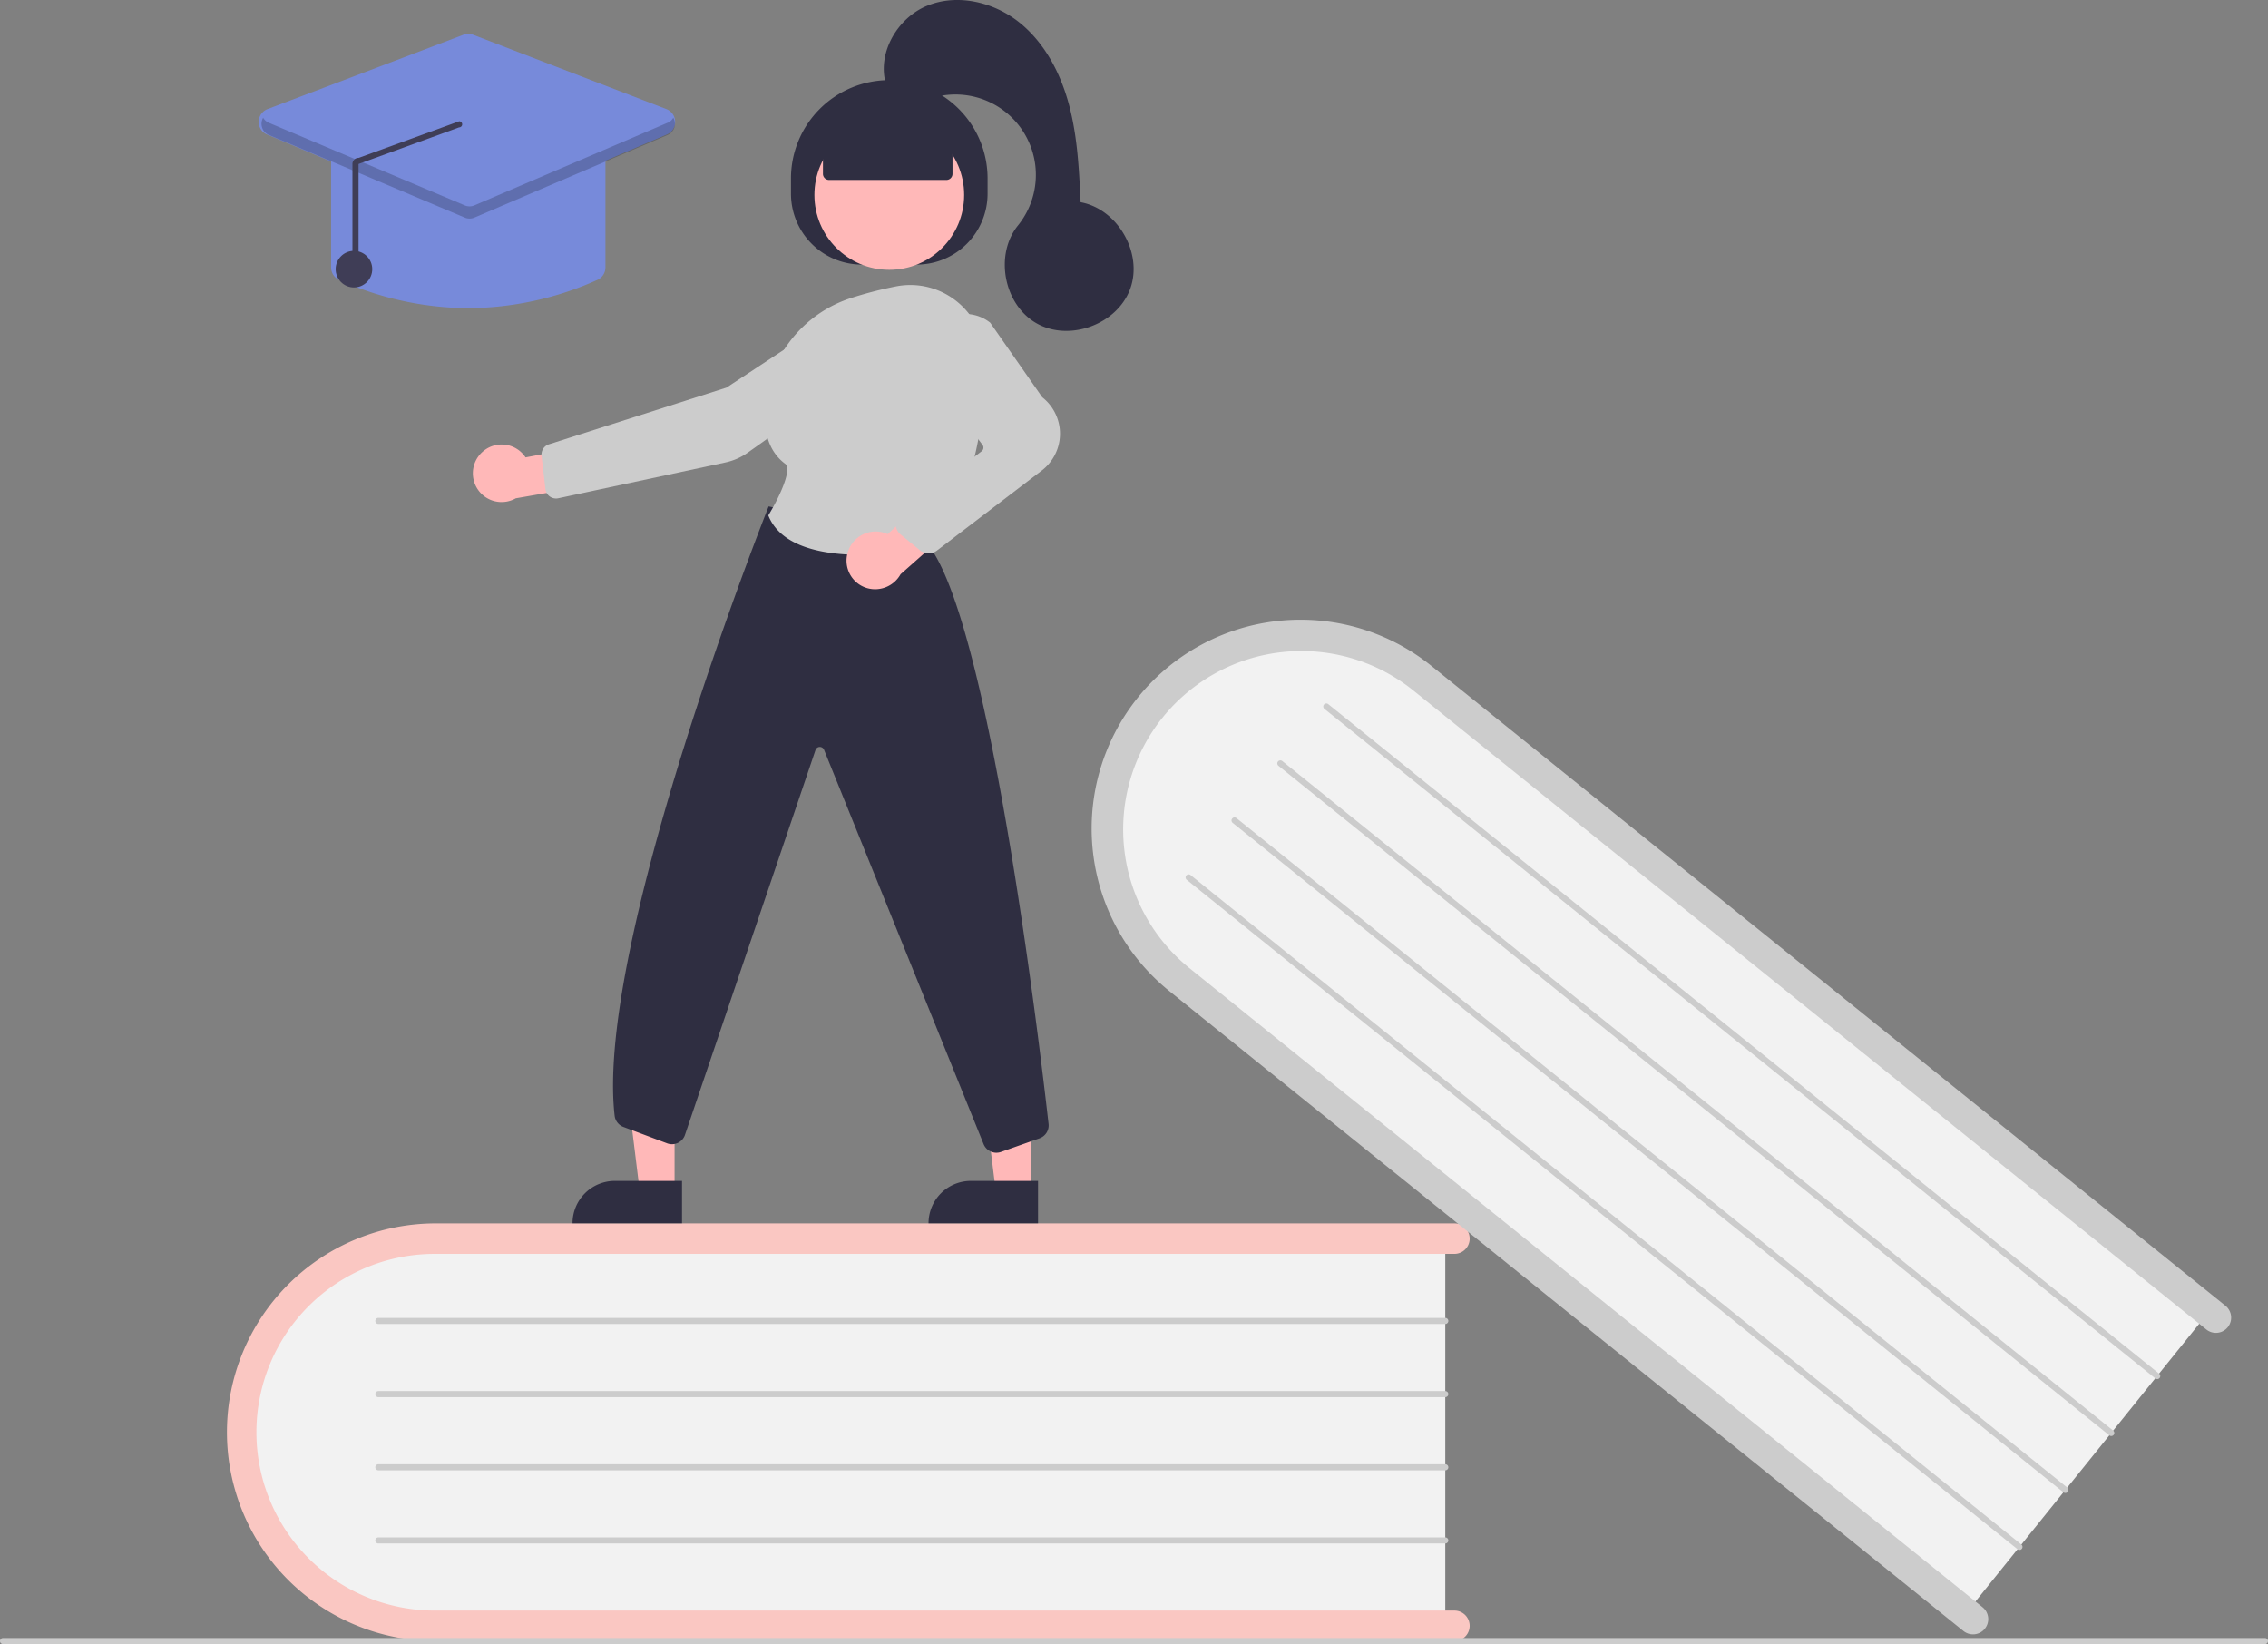 <svg xmlns="http://www.w3.org/2000/svg" width="459.798" height="333.283" viewBox="0 0 459.798 333.283">
  <rect x="0" y="0" width="459.798" height="333.283" fill="#808080" stroke="none"/>
  <g id="girl-illustration" transform="translate(0 0)">
    <path id="Path_7" data-name="Path 7" d="M551.991,584.643v80.341H350.706c-22.934,0-41.593-18.021-41.593-40.17s18.659-40.17,41.593-40.17Z" transform="translate(-258.985 -334.791)" fill="#f2f2f2"/>
    <path id="Path_8" data-name="Path 8" d="M554.261,663.22a3.091,3.091,0,0,1-3.09,3.09H344.448a42.334,42.334,0,0,1,0-84.667H551.171a3.09,3.09,0,0,1,0,6.18H344.448a36.153,36.153,0,0,0,0,72.307H551.171A3.091,3.091,0,0,1,554.261,663.22Z" transform="translate(-256.311 -333.645)" fill="#fac7c2"/>
    <path id="Path_9" data-name="Path 9" d="M568.035,613.879h-216.3a.618.618,0,0,1,0-1.236h216.3a.618.618,0,0,1,0,1.236Z" transform="translate(-275.029 -345.487)" fill="#ccc"/>
    <path id="Path_10" data-name="Path 10" d="M568.035,637.879h-216.3a.618.618,0,1,1,0-1.236h216.3a.618.618,0,0,1,0,1.236Z" transform="translate(-275.029 -354.655)" fill="#ccc"/>
    <path id="Path_11" data-name="Path 11" d="M568.035,661.879h-216.3a.618.618,0,1,1,0-1.236h216.3a.618.618,0,0,1,0,1.236Z" transform="translate(-275.029 -363.823)" fill="#ccc"/>
    <path id="Path_12" data-name="Path 12" d="M568.035,685.879h-216.3a.618.618,0,1,1,0-1.236h216.3a.618.618,0,0,1,0,1.236Z" transform="translate(-275.029 -372.99)" fill="#ccc"/>
    <path id="Path_13" data-name="Path 13" d="M816.018,525.22l-50.408,62.56L608.875,461.49c-17.858-14.389-21.081-40.129-7.184-57.376s39.733-19.573,57.591-5.184Z" transform="translate(-367.449 -260.245)" fill="#f2f2f2"/>
    <path id="Path_14" data-name="Path 14" d="M767.191,588.16a3.091,3.091,0,0,1-4.345.467l-160.971-129.7A42.333,42.333,0,1,1,655,393L815.968,522.7a3.09,3.09,0,0,1-3.878,4.812l-160.972-129.7a36.153,36.153,0,0,0-45.367,56.3l160.971,129.7a3.091,3.091,0,0,1,.468,4.345Z" transform="translate(-364.792 -258.004)" fill="#ccc"/>
    <path id="Path_15" data-name="Path 15" d="M830.759,547.91,662.329,412.2a.618.618,0,1,1,.776-.962L831.535,546.948a.618.618,0,1,1-.775.962Z" transform="translate(-393.822 -268.498)" fill="#ccc"/>
    <path id="Path_16" data-name="Path 16" d="M815.7,566.6,647.271,430.886a.618.618,0,1,1,.775-.962L816.477,565.636a.618.618,0,1,1-.776.962Z" transform="translate(-388.07 -275.637)" fill="#ccc"/>
    <path id="Path_17" data-name="Path 17" d="M800.643,585.287,632.213,449.575a.618.618,0,0,1,.776-.962L801.419,584.325a.618.618,0,1,1-.776.963Z" transform="translate(-382.318 -282.776)" fill="#ccc"/>
    <path id="Path_18" data-name="Path 18" d="M785.585,603.975,617.155,468.263a.618.618,0,0,1,.776-.962L786.36,603.013a.618.618,0,0,1-.775.963Z" transform="translate(-376.566 -289.915)" fill="#ccc"/>
    <path id="Path_19" data-name="Path 19" d="M687.18,718.879H228.618a.618.618,0,0,1,0-1.236H687.18a.618.618,0,0,1,0,1.236Z" transform="translate(-228 -385.596)" fill="#ccc"/>
    <path id="Path_20" data-name="Path 20" d="M331.637,373.777h-7.065l-3.36-27.252H331.64Z" transform="translate(-122.701 -132.37)" fill="#ffb8b8"/>
    <path id="Path_21" data-name="Path 21" d="M313.179,387.355H326.8v8.579H304.6a8.579,8.579,0,0,1,8.579-8.579Z" transform="translate(-116.355 -147.967)" fill="#2f2e41"/>
    <path id="Path_22" data-name="Path 22" d="M214.842,373.777h-7.065l-3.36-27.252h10.428Z" transform="translate(-78.086 -132.37)" fill="#ffb8b8"/>
    <path id="Path_23" data-name="Path 23" d="M196.385,387.355h13.626v8.579h-22.2a8.579,8.579,0,0,1,8.579-8.579Z" transform="translate(-71.74 -147.967)" fill="#2f2e41"/>
    <path id="Path_24" data-name="Path 24" d="M487.471,229.661v-3.09A19.931,19.931,0,0,1,507.4,206.64h0a19.931,19.931,0,0,1,19.931,19.931v3.09a14.369,14.369,0,0,1-14.369,14.369H501.84a14.369,14.369,0,0,1-14.369-14.369Z" transform="translate(-327.116 -190.397)" fill="#2f2e41"/>
    <circle id="Ellipse_1" data-name="Ellipse 1" cx="15.179" cy="15.179" r="15.179" transform="translate(165.107 24.338)" fill="#ffb8b8"/>
    <path id="Path_25" data-name="Path 25" d="M634.488,376.475" transform="translate(-383.275 -255.273)" fill="#ffb8b8"/>
    <path id="Path_26" data-name="Path 26" d="M384.979,327.735a5.8,5.8,0,0,1,8.825,1.036l13.012-2.461,3.424,7.542-18.424,3.218a5.826,5.826,0,0,1-6.837-9.336Z" transform="translate(-287.257 -236.05)" fill="#ffb8b8"/>
    <path id="Path_27" data-name="Path 27" d="M464.305,283.858l.17.258-21.338,14.056-36,11.5a2.168,2.168,0,0,0-1.491,2.31l.785,6.765a2.163,2.163,0,0,0,2.6,1.865l33.885-7.263a12.241,12.241,0,0,0,4.556-2.006l23.971-17.055a6.165,6.165,0,0,0-6.967-10.17Z" transform="translate(-295.853 -219.603)" fill="#ccc"/>
    <path id="Path_28" data-name="Path 28" d="M506.819,477.479a2.793,2.793,0,0,1-2.557-1.67l-32.389-80.032a.927.927,0,0,0-1.736.1l-26.425,77.914a2.782,2.782,0,0,1-3.635,1.787l-8.861-3.323a2.774,2.774,0,0,1-1.79-2.289C425.439,435.236,460.2,347.579,460.554,346.7l.1-.244,31.69,7.01.066.072c12.643,13.793,23.035,100.786,24.99,118.085a2.768,2.768,0,0,1-1.836,2.933l-7.822,2.766A2.756,2.756,0,0,1,506.819,477.479Z" transform="translate(-304.821 -243.805)" fill="#2f2e41"/>
    <path id="Path_29" data-name="Path 29" d="M498.493,328.548c-7.678,0-16.238-1.531-18.873-7.849l-.061-.145.082-.135c2.08-3.412,4.828-9.233,3.351-10.326-2.91-2.152-4.323-5.692-4.2-10.522a25.35,25.35,0,0,1,17.778-23.164h0a78.9,78.9,0,0,1,8.814-2.27,15.006,15.006,0,0,1,12.442,3.073,15.157,15.157,0,0,1,5.621,11.662c.109,11.205-1.616,26.811-10.452,37.526a2.749,2.749,0,0,1-1.627.946,75.534,75.534,0,0,1-12.879,1.2Z" transform="translate(-323.799 -216.067)" fill="#ccc"/>
    <path id="Path_30" data-name="Path 30" d="M505.914,353.786a5.906,5.906,0,0,1,7.217-4.119,5.814,5.814,0,0,1,.895.331l9.88-8.991,6.871,4.629-14.129,12.5a5.9,5.9,0,0,1-6.683,2.835,5.806,5.806,0,0,1-4.052-7.188Z" transform="translate(-334.076 -241.724)" fill="#ffb8b8"/>
    <path id="Path_31" data-name="Path 31" d="M528.506,331.869a2.773,2.773,0,0,1-1.759-.627l-3.9-3.184a2.781,2.781,0,0,1,.067-4.36l16.341-12.533a.929.929,0,0,0,.175-1.295l-10.086-13.334a8.21,8.21,0,0,1,.548-10.577h0a8.187,8.187,0,0,1,11.055-.884l.064.067,10.532,15.081a9.389,9.389,0,0,1-.223,14.947l-21.164,16.154a2.785,2.785,0,0,1-1.655.545Z" transform="translate(-340.241 -219.693)" fill="#ccc"/>
    <path id="Path_32" data-name="Path 32" d="M497.965,229.106v-7.531L511.41,215.7l12.82,5.871v7.531a1.236,1.236,0,0,1-1.236,1.236H499.2a1.236,1.236,0,0,1-1.236-1.236Z" transform="translate(-331.125 -193.859)" fill="#2f2e41"/>
    <path id="Path_33" data-name="Path 33" d="M518.415,197.6c-1.977-6.327,2.175-13.579,8.313-16.084s13.481-.754,18.66,3.384,8.392,10.336,10.095,16.743,2.026,13.087,2.34,19.709c7.541,1.385,12.671,10.33,10.059,17.538s-12.281,10.79-18.959,7.022-8.612-13.9-3.792-19.859a16.3,16.3,0,0,0-18.965-25.282C522.448,202.324,517.784,198.286,518.415,197.6Z" transform="translate(-338.746 -180.357)" fill="#2f2e41"/>
    <path id="Path_34" data-name="Path 34" d="M364.424,260.7a64.55,64.55,0,0,1-26.171-5.732,2.764,2.764,0,0,1-1.639-2.536V229.924a2.784,2.784,0,0,1,2.781-2.781h50.059a2.784,2.784,0,0,1,2.781,2.781v22.507a2.764,2.764,0,0,1-1.639,2.536h0a64.549,64.549,0,0,1-26.171,5.732Z" transform="translate(-269.49 -198.229)" fill="#778ada"/>
    <path id="Path_35" data-name="Path 35" d="M355.348,228.839a2.784,2.784,0,0,1-1.081-.217l-39.7-16.748a2.781,2.781,0,0,1,.095-5.162l39.7-15.06a2.771,2.771,0,0,1,1.985,0l39.164,15.059a2.781,2.781,0,0,1,.1,5.153l-39.165,16.748a2.785,2.785,0,0,1-1.094.222Z" transform="translate(-260.42 -184.602)" fill="#778ada"/>
    <circle id="Ellipse_2" data-name="Ellipse 2" cx="3.708" cy="3.708" r="3.708" transform="translate(68.051 50.853)" fill="#3f3d56"/>
    <path id="Path_36" data-name="Path 36" d="M396.091,219.992l-39.165,16.747a2.472,2.472,0,0,1-1.933,0L315.3,220a2.425,2.425,0,0,1-1.182-1.039,2.47,2.47,0,0,0,1.182,3.511l39.7,16.747a2.472,2.472,0,0,0,1.933,0l39.165-16.748a2.47,2.47,0,0,0,1.171-3.506,2.427,2.427,0,0,1-1.171,1.034Z" transform="translate(-260.769 -195.102)" opacity="0.2"/>
    <path id="Path_37" data-name="Path 37" d="M344.236,250.1a.618.618,0,0,0,.618-.618V228.8l20.383-7.425a.618.618,0,0,0,.018-1.236l-20.383,7.425a1.212,1.212,0,0,0-.886.355,1.227,1.227,0,0,0-.369.881v20.679A.618.618,0,0,0,344.236,250.1Z" transform="translate(-272.165 -195.555)" fill="#3f3d56"/>
  </g>
</svg>
